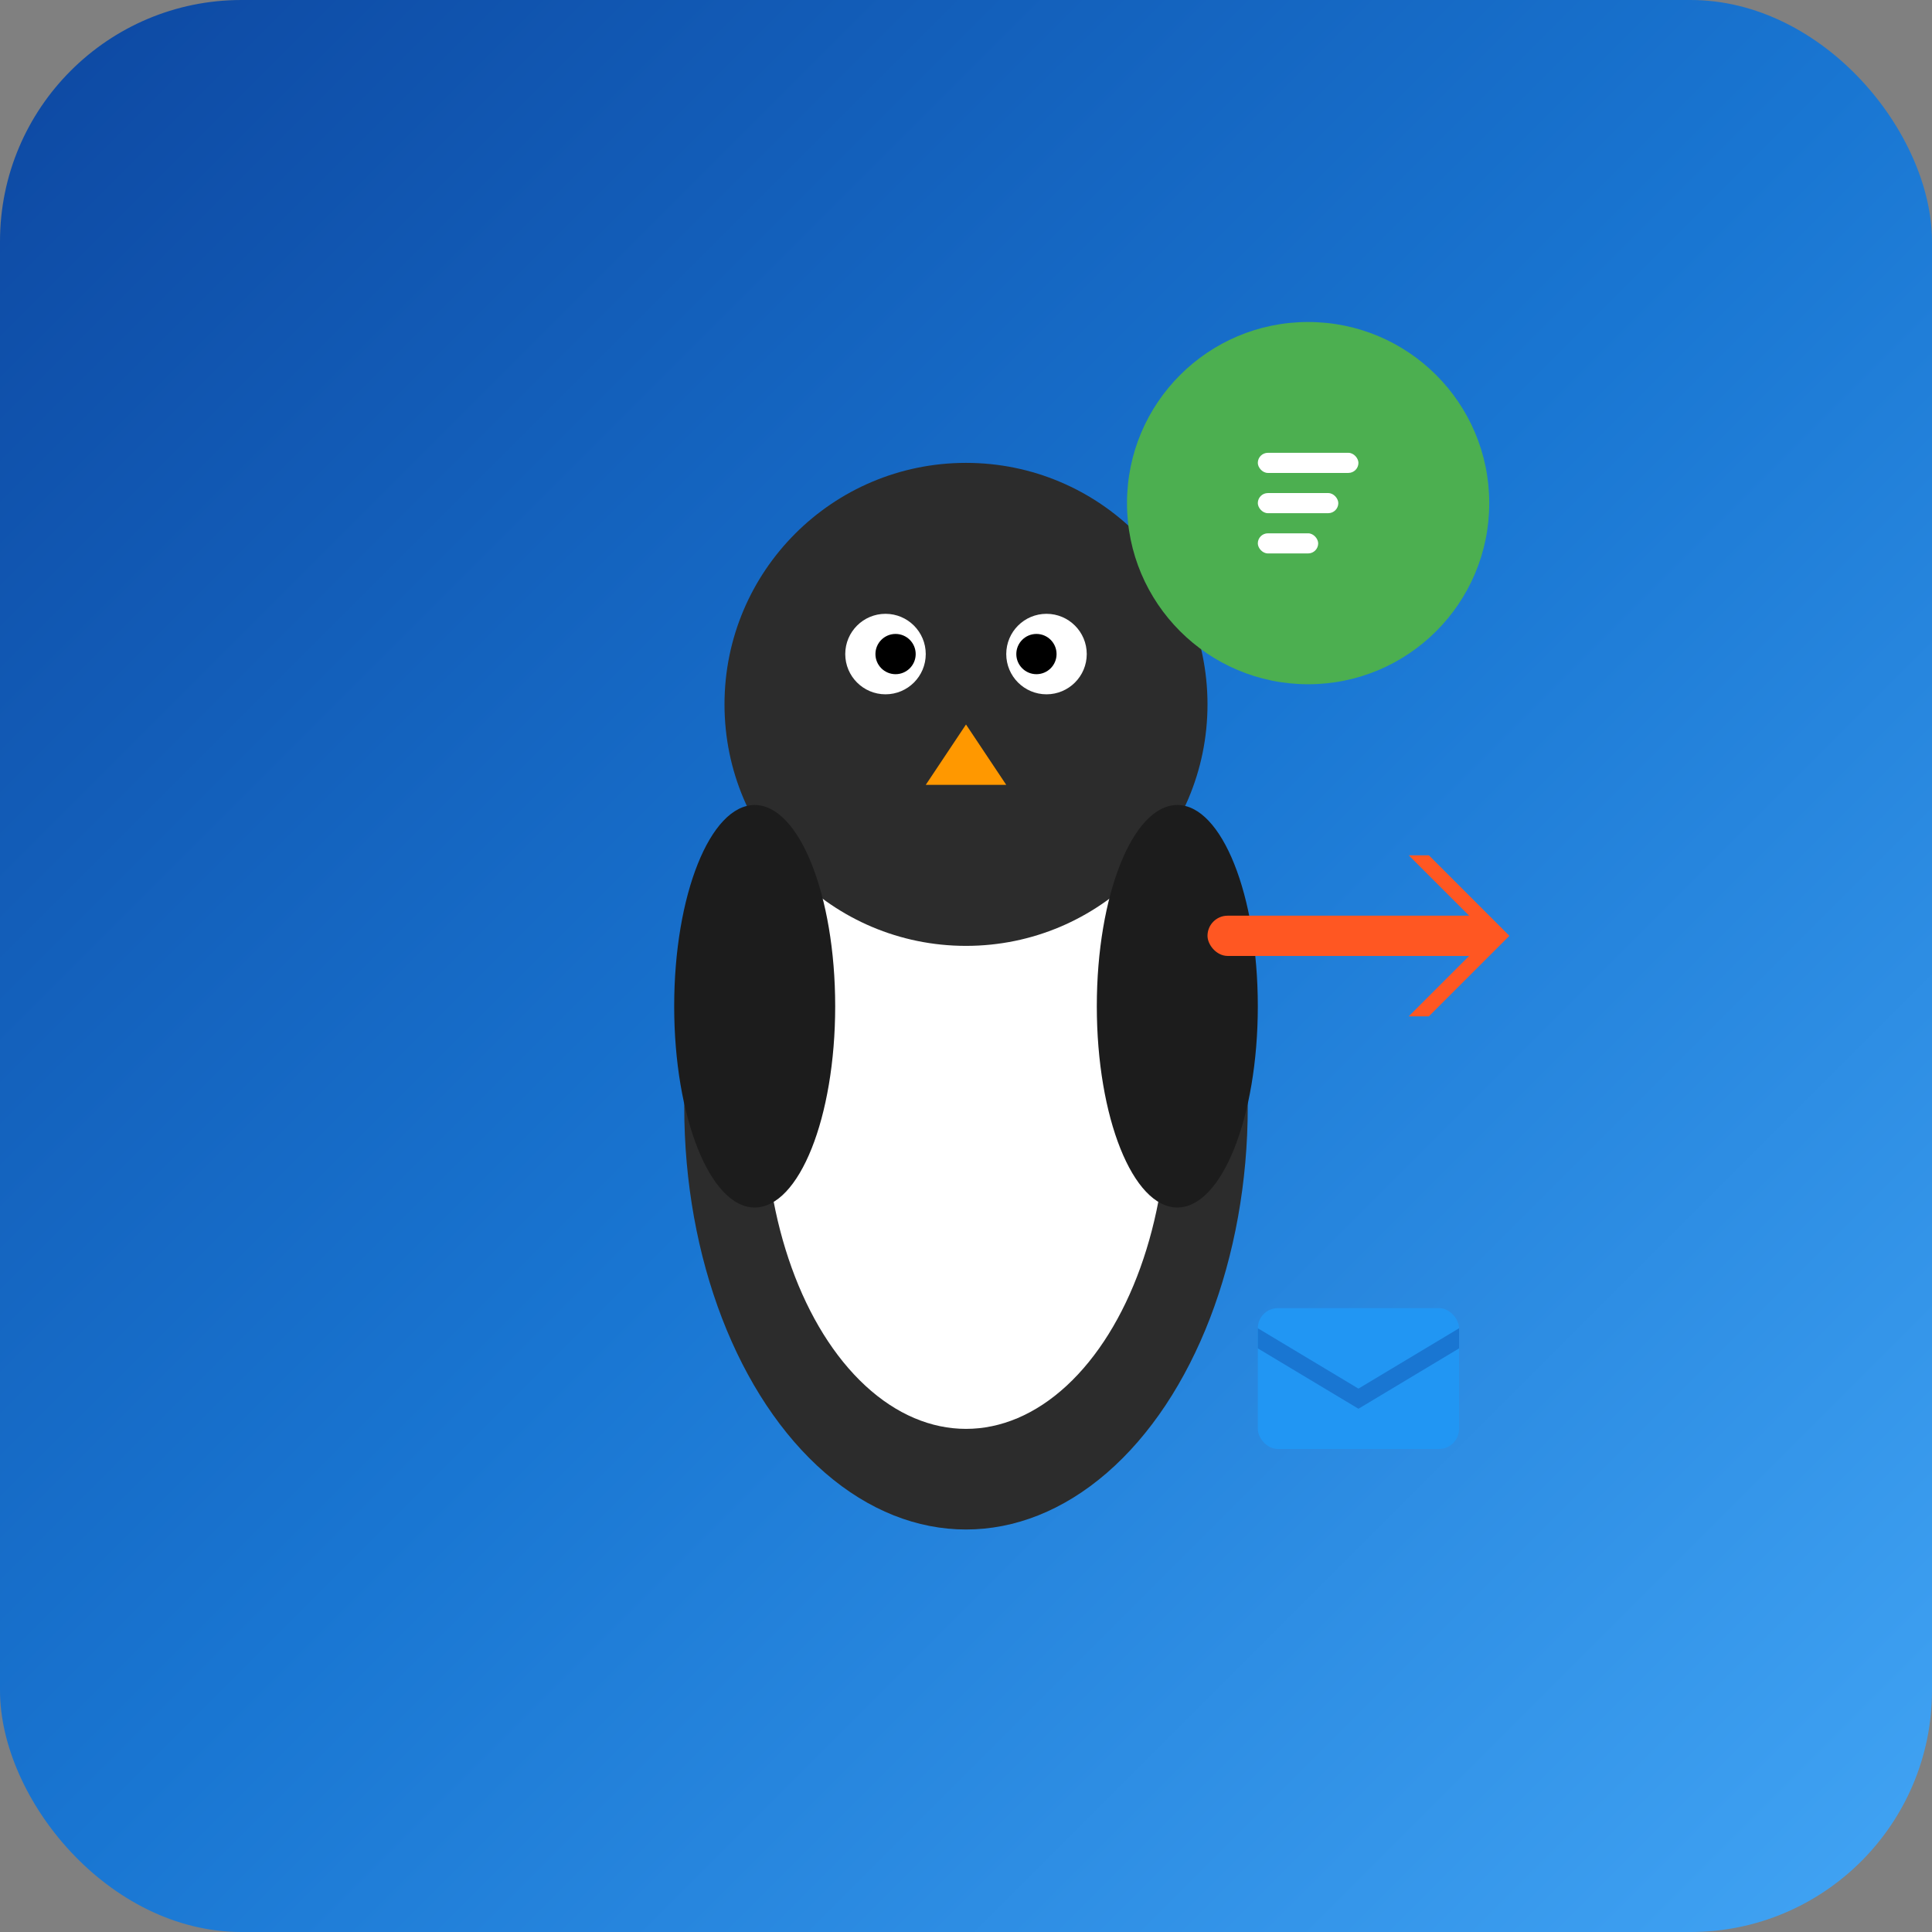 <?xml version="1.0" encoding="UTF-8"?>
<svg width="192" height="192" viewBox="0 0 192 192" xmlns="http://www.w3.org/2000/svg">
  <rect x="0" y="0" width="192" height="192" fill="#808080" stroke="none"/>
  <defs>
    <!-- Background Gradient -->
    <linearGradient id="bg" x1="0%" y1="0%" x2="100%" y2="100%">
      <stop offset="0%" style="stop-color:#0D47A1"/>
      <stop offset="50%" style="stop-color:#1976D2"/>
      <stop offset="100%" style="stop-color:#42A5F5"/>
    </linearGradient>
  </defs>
  
  <!-- Background -->
  <rect width="192" height="192" rx="24" fill="url(#bg)"/>
  
  <!-- Penguin Body -->
  <ellipse cx="96" cy="110" rx="28" ry="42" fill="#2C2C2C"/>
  
  <!-- Penguin Belly -->
  <ellipse cx="96" cy="110" rx="20" ry="32" fill="#FFFFFF"/>
  
  <!-- Penguin Head -->
  <circle cx="96" cy="70" r="24" fill="#2C2C2C"/>
  
  <!-- Penguin Eyes -->
  <circle cx="88" cy="65" r="4" fill="#FFFFFF"/>
  <circle cx="104" cy="65" r="4" fill="#FFFFFF"/>
  <circle cx="89" cy="65" r="2" fill="#000000"/>
  <circle cx="103" cy="65" r="2" fill="#000000"/>
  
  <!-- Penguin Beak -->
  <path d="M96,72 L92,78 L100,78 Z" fill="#FF9800"/>
  
  <!-- Penguin Wings -->
  <ellipse cx="75" cy="100" rx="8" ry="20" fill="#1C1C1C"/>
  <ellipse cx="117" cy="100" rx="8" ry="20" fill="#1C1C1C"/>
  
  <!-- SMS Bubble -->
  <circle cx="130" cy="50" r="18" fill="#4CAF50"/>
  <path d="M130,40 L125,35 L135,35 Z" fill="#4CAF50"/>
  
  <!-- SMS Lines -->
  <rect x="125" y="45" width="10" height="2" rx="1" fill="#FFFFFF"/>
  <rect x="125" y="49" width="8" height="2" rx="1" fill="#FFFFFF"/>
  <rect x="125" y="53" width="6" height="2" rx="1" fill="#FFFFFF"/>
  
  <!-- Email Icon -->
  <rect x="125" y="130" width="20" height="14" rx="2" fill="#2196F3"/>
  <path d="M125,132 L135,138 L145,132 L145,134 L135,140 L125,134 Z" fill="#1976D2"/>
  
  <!-- Arrow -->
  <path d="M140,85 L148,93 L140,101 L142,101 L150,93 L142,85 Z" fill="#FF5722"/>
  <rect x="120" y="91" width="28" height="4" rx="2" fill="#FF5722"/>
</svg>
